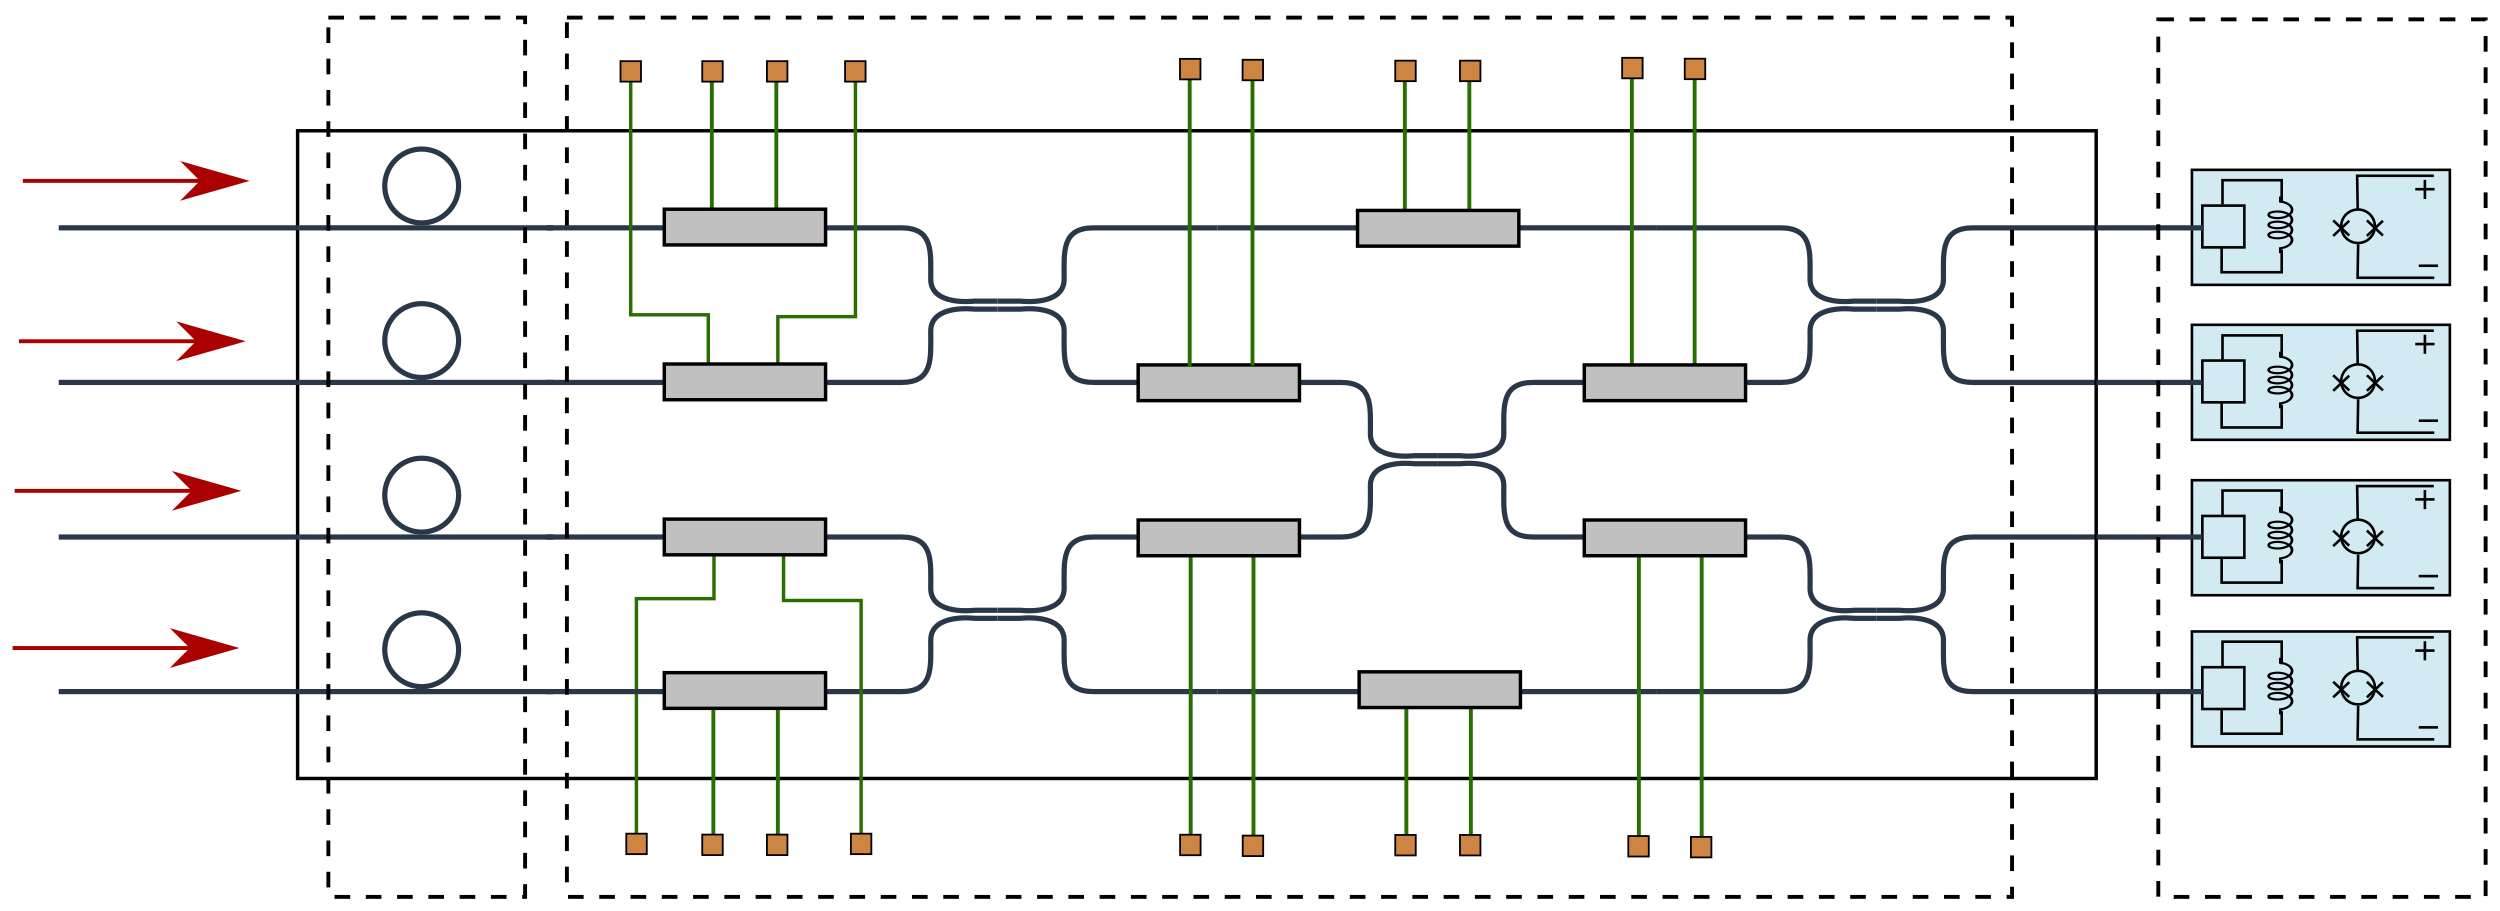 <?xml version="1.0" encoding="UTF-8" standalone="no"?>
<!-- Created with Inkscape (http://www.inkscape.org/) -->

<svg
   xmlns:dc="http://purl.org/dc/elements/1.1/"
   xmlns:cc="http://creativecommons.org/ns#"
   xmlns:rdf="http://www.w3.org/1999/02/22-rdf-syntax-ns#"
   xmlns:svg="http://www.w3.org/2000/svg"
   xmlns="http://www.w3.org/2000/svg"
   xmlns:sodipodi="http://sodipodi.sourceforge.net/DTD/sodipodi-0.dtd"
   xmlns:inkscape="http://www.inkscape.org/namespaces/inkscape"
   width="192mm"
   height="70mm"
   viewBox="0 0 192 70"
   version="1.1"
   id="svg8"
   inkscape:version="0.92.4 (5da689c313, 2019-01-14)"
   sodipodi:docname="GBS.svg">
  <defs
     id="defs2">
    <clipPath
       id="clipPath172"
       clipPathUnits="userSpaceOnUse">
      <path
         inkscape:connector-curvature="0"
         id="path170"
         d="M 62,25.751 H 454 V 167.751 H 62 Z" />
    </clipPath>
    <mask
       id="mask174"
       height="1"
       width="1"
       y="0"
       x="0"
       maskUnits="userSpaceOnUse">
      <g
         id="g180">
        <g
           id="g178"
           clip-path="url(#clipPath172)">
          <path
             inkscape:connector-curvature="0"
             id="path176"
             style="fill:#000000;fill-opacity:0.602;fill-rule:nonzero;stroke:none"
             d="M 62,25.751 H 454 V 167.751 H 62 Z" />
        </g>
      </g>
    </mask>
    <clipPath
       id="clipPath188"
       clipPathUnits="userSpaceOnUse">
      <path
         inkscape:connector-curvature="0"
         id="path186"
         d="M 62,25.751 H 454 V 167.751 H 62 Z" />
    </clipPath>
    <clipPath
       id="clipPath192"
       clipPathUnits="userSpaceOnUse">
      <path
         inkscape:connector-curvature="0"
         id="path190"
         d="M 62,26 H 454 V 168 H 62 Z" />
    </clipPath>
  </defs>
  <sodipodi:namedview
     id="base"
     pagecolor="#ffffff"
     bordercolor="#666666"
     borderopacity="1.0"
     inkscape:pageopacity="0.0"
     inkscape:pageshadow="2"
     inkscape:zoom="0.98994949"
     inkscape:cx="391.21743"
     inkscape:cy="380.71279"
     inkscape:document-units="mm"
     inkscape:current-layer="layer1"
     showgrid="false"
     inkscape:window-width="1920"
     inkscape:window-height="1017"
     inkscape:window-x="-8"
     inkscape:window-y="-8"
     inkscape:window-maximized="1" />
  <g
     inkscape:label="Layer 1"
     inkscape:groupmode="layer"
     id="layer1"
     transform="translate(0,-227)">
    <g
       id="g2736"
       transform="translate(-7.419,160.966)">
      <g
         id="g22"
         transform="matrix(0.353,0,0,0.353,8.386,2.425)">
        <path
           d="m 474.145,284.672 h 56.117 v 25.023 h -56.117 z"
           style="fill:#d2eaf1;fill-opacity:1;fill-rule:nonzero;stroke:#000000;stroke-width:0.567;stroke-linecap:butt;stroke-linejoin:miter;stroke-miterlimit:4;stroke-dasharray:none;stroke-opacity:1"
           id="path24"
           inkscape:connector-curvature="0" />
      </g>
      <g
         id="g26"
         transform="matrix(0.353,0,0,0.353,8.386,2.425)">
        <path
           d="m 476.414,292.449 h 9.137 v 9.09 h -9.137 z"
           style="fill:none;stroke:#000000;stroke-width:0.567;stroke-linecap:butt;stroke-linejoin:miter;stroke-miterlimit:4;stroke-dasharray:none;stroke-opacity:1"
           id="path28"
           inkscape:connector-curvature="0" />
      </g>
      <g
         id="g30"
         transform="matrix(0.353,0,0,0.351,8.386,2.425)">
        <path
           d="m 513.953,298.602 c 0,2.022 -1.641,3.663 -3.668,3.663 -2.023,0 -3.664,-1.641 -3.664,-3.663 0,-2.026 1.641,-3.667 3.664,-3.667 2.027,0 3.668,1.641 3.668,3.667 z"
           style="fill:none;stroke:#000000;stroke-width:0.568;stroke-linecap:butt;stroke-linejoin:miter;stroke-miterlimit:4;stroke-dasharray:none;stroke-opacity:1"
           id="path32"
           inkscape:connector-curvature="0" />
      </g>
      <g
         id="g34"
         transform="matrix(0.353,0,0,0.351,8.386,2.425)">
        <path
           d="m 504.875,297.314 3.492,3.318"
           style="fill:none;stroke:#000000;stroke-width:0.568;stroke-linecap:butt;stroke-linejoin:miter;stroke-miterlimit:4;stroke-dasharray:none;stroke-opacity:1"
           id="path36"
           inkscape:connector-curvature="0" />
      </g>
      <g
         id="g38"
         transform="matrix(0.353,0,0,0.351,8.386,2.425)">
        <path
           d="m 508.367,297.4 -3.492,3.318"
           style="fill:none;stroke:#000000;stroke-width:0.568;stroke-linecap:butt;stroke-linejoin:miter;stroke-miterlimit:4;stroke-dasharray:none;stroke-opacity:1"
           id="path40"
           inkscape:connector-curvature="0" />
      </g>
      <g
         id="g42"
         transform="matrix(0.353,0,0,0.351,8.386,2.425)">
        <path
           d="m 512.207,297.314 3.492,3.318"
           style="fill:none;stroke:#000000;stroke-width:0.568;stroke-linecap:butt;stroke-linejoin:miter;stroke-miterlimit:4;stroke-dasharray:none;stroke-opacity:1"
           id="path44"
           inkscape:connector-curvature="0" />
      </g>
      <g
         id="g46"
         transform="matrix(0.353,0,0,0.351,8.386,2.425)">
        <path
           d="m 515.699,297.4 -3.492,3.318"
           style="fill:none;stroke:#000000;stroke-width:0.568;stroke-linecap:butt;stroke-linejoin:miter;stroke-miterlimit:4;stroke-dasharray:none;stroke-opacity:1"
           id="path48"
           inkscape:connector-curvature="0" />
      </g>
      <g
         id="g50"
         transform="matrix(0.353,0,0,0.353,8.386,2.425)">
        <path
           d="m 510.215,293.246 -0.125,-7.293 h 16.683"
           style="fill:none;stroke:#000000;stroke-width:0.567;stroke-linecap:butt;stroke-linejoin:miter;stroke-miterlimit:4;stroke-dasharray:none;stroke-opacity:1"
           id="path52"
           inkscape:connector-curvature="0" />
      </g>
      <g
         id="g54"
         transform="matrix(0.353,0,0,0.353,8.386,2.425)">
        <path
           d="m 523.496,305.535 h 4.192"
           style="fill:none;stroke:#000000;stroke-width:0.567;stroke-linecap:butt;stroke-linejoin:miter;stroke-miterlimit:4;stroke-dasharray:none;stroke-opacity:1"
           id="path56"
           inkscape:connector-curvature="0" />
      </g>
      <g
         id="g58"
         transform="matrix(0.353,0,0,0.351,8.386,2.425)">
        <path
           d="m 522.738,290.49 h 4.188"
           style="fill:none;stroke:#000000;stroke-width:0.568;stroke-linecap:butt;stroke-linejoin:miter;stroke-miterlimit:4;stroke-dasharray:none;stroke-opacity:1"
           id="path60"
           inkscape:connector-curvature="0" />
      </g>
      <g
         id="g62"
         transform="matrix(0.353,0,0,0.351,8.386,2.425)">
        <path
           d="m 524.832,288.444 v 4.182"
           style="fill:none;stroke:#000000;stroke-width:0.568;stroke-linecap:butt;stroke-linejoin:miter;stroke-miterlimit:4;stroke-dasharray:none;stroke-opacity:1"
           id="path64"
           inkscape:connector-curvature="0" />
      </g>
      <g
         id="g66"
         transform="matrix(0.353,0,0,0.353,8.386,2.425)">
        <path
           d="m 510.312,300.855 -0.124,7.293 h 16.683"
           style="fill:none;stroke:#000000;stroke-width:0.567;stroke-linecap:butt;stroke-linejoin:miter;stroke-miterlimit:4;stroke-dasharray:none;stroke-opacity:1"
           id="path68"
           inkscape:connector-curvature="0" />
      </g>
      <g
         id="g70"
         transform="matrix(0.353,0,0,0.353,8.386,2.425)">
        <path
           d="m 474.145,317.582 h 56.117 v 25.023 h -56.117 z"
           style="fill:#d2eaf1;fill-opacity:1;fill-rule:nonzero;stroke:#000000;stroke-width:0.567;stroke-linecap:butt;stroke-linejoin:miter;stroke-miterlimit:4;stroke-dasharray:none;stroke-opacity:1"
           id="path72"
           inkscape:connector-curvature="0" />
      </g>
      <g
         id="g74"
         transform="matrix(0.353,0,0,0.353,8.386,2.425)">
        <path
           d="m 476.414,325.359 h 9.137 v 9.09 h -9.137 z"
           style="fill:none;stroke:#000000;stroke-width:0.567;stroke-linecap:butt;stroke-linejoin:miter;stroke-miterlimit:4;stroke-dasharray:none;stroke-opacity:1"
           id="path76"
           inkscape:connector-curvature="0" />
      </g>
      <g
         id="g78"
         transform="matrix(0.353,0,0,0.351,8.386,2.425)">
        <path
           d="m 513.953,331.682 c 0,2.022 -1.641,3.663 -3.668,3.663 -2.023,0 -3.664,-1.641 -3.664,-3.663 0,-2.026 1.641,-3.668 3.664,-3.668 2.027,0 3.668,1.642 3.668,3.668 z"
           style="fill:none;stroke:#000000;stroke-width:0.568;stroke-linecap:butt;stroke-linejoin:miter;stroke-miterlimit:4;stroke-dasharray:none;stroke-opacity:1"
           id="path80"
           inkscape:connector-curvature="0" />
      </g>
      <g
         id="g82"
         transform="matrix(0.353,0,0,0.351,8.386,2.425)">
        <path
           d="m 504.875,330.394 3.492,3.318"
           style="fill:none;stroke:#000000;stroke-width:0.568;stroke-linecap:butt;stroke-linejoin:miter;stroke-miterlimit:4;stroke-dasharray:none;stroke-opacity:1"
           id="path84"
           inkscape:connector-curvature="0" />
      </g>
      <g
         id="g86"
         transform="matrix(0.353,0,0,0.351,8.386,2.425)">
        <path
           d="m 508.367,330.48 -3.492,3.318"
           style="fill:none;stroke:#000000;stroke-width:0.568;stroke-linecap:butt;stroke-linejoin:miter;stroke-miterlimit:4;stroke-dasharray:none;stroke-opacity:1"
           id="path88"
           inkscape:connector-curvature="0" />
      </g>
      <g
         id="g90"
         transform="matrix(0.353,0,0,0.351,8.386,2.425)">
        <path
           d="m 512.207,330.394 3.492,3.318"
           style="fill:none;stroke:#000000;stroke-width:0.568;stroke-linecap:butt;stroke-linejoin:miter;stroke-miterlimit:4;stroke-dasharray:none;stroke-opacity:1"
           id="path92"
           inkscape:connector-curvature="0" />
      </g>
      <g
         id="g94"
         transform="matrix(0.353,0,0,0.351,8.386,2.425)">
        <path
           d="m 515.699,330.48 -3.492,3.318"
           style="fill:none;stroke:#000000;stroke-width:0.568;stroke-linecap:butt;stroke-linejoin:miter;stroke-miterlimit:4;stroke-dasharray:none;stroke-opacity:1"
           id="path96"
           inkscape:connector-curvature="0" />
      </g>
      <g
         id="g98"
         transform="matrix(0.353,0,0,0.353,8.386,2.425)">
        <path
           d="m 510.215,326.156 -0.125,-7.293 h 16.683"
           style="fill:none;stroke:#000000;stroke-width:0.567;stroke-linecap:butt;stroke-linejoin:miter;stroke-miterlimit:4;stroke-dasharray:none;stroke-opacity:1"
           id="path100"
           inkscape:connector-curvature="0" />
      </g>
      <g
         id="g102"
         transform="matrix(0.353,0,0,0.353,8.386,2.425)">
        <path
           d="m 523.496,338.445 h 4.192"
           style="fill:none;stroke:#000000;stroke-width:0.567;stroke-linecap:butt;stroke-linejoin:miter;stroke-miterlimit:4;stroke-dasharray:none;stroke-opacity:1"
           id="path104"
           inkscape:connector-curvature="0" />
      </g>
      <g
         id="g106"
         transform="matrix(0.353,0,0,0.351,8.386,2.425)">
        <path
           d="m 522.738,323.57 h 4.188"
           style="fill:none;stroke:#000000;stroke-width:0.568;stroke-linecap:butt;stroke-linejoin:miter;stroke-miterlimit:4;stroke-dasharray:none;stroke-opacity:1"
           id="path108"
           inkscape:connector-curvature="0" />
      </g>
      <g
         id="g110"
         transform="matrix(0.353,0,0,0.351,8.386,2.425)">
        <path
           d="m 524.832,321.524 v 4.182"
           style="fill:none;stroke:#000000;stroke-width:0.568;stroke-linecap:butt;stroke-linejoin:miter;stroke-miterlimit:4;stroke-dasharray:none;stroke-opacity:1"
           id="path112"
           inkscape:connector-curvature="0" />
      </g>
      <g
         id="g114"
         transform="matrix(0.353,0,0,0.353,8.386,2.425)">
        <path
           d="m 510.312,333.766 -0.124,7.293 h 16.683"
           style="fill:none;stroke:#000000;stroke-width:0.567;stroke-linecap:butt;stroke-linejoin:miter;stroke-miterlimit:4;stroke-dasharray:none;stroke-opacity:1"
           id="path116"
           inkscape:connector-curvature="0" />
      </g>
      <g
         id="g118"
         transform="matrix(0.353,0,0,0.353,8.386,2.425)">
        <path
           d="m 474.145,250.863 h 56.117 v 25.02 h -56.117 z"
           style="fill:#d2eaf1;fill-opacity:1;fill-rule:nonzero;stroke:#000000;stroke-width:0.567;stroke-linecap:butt;stroke-linejoin:miter;stroke-miterlimit:4;stroke-dasharray:none;stroke-opacity:1"
           id="path120"
           inkscape:connector-curvature="0" />
      </g>
      <g
         id="g122"
         transform="matrix(0.353,0,0,0.353,8.386,2.425)">
        <path
           d="m 476.414,258.641 h 9.137 v 9.09 h -9.137 z"
           style="fill:none;stroke:#000000;stroke-width:0.567;stroke-linecap:butt;stroke-linejoin:miter;stroke-miterlimit:4;stroke-dasharray:none;stroke-opacity:1"
           id="path124"
           inkscape:connector-curvature="0" />
      </g>
      <g
         id="g126"
         transform="matrix(0.353,0,0,0.351,8.386,2.425)">
        <path
           d="m 513.953,264.615 c 0,2.026 -1.641,3.667 -3.668,3.667 -2.023,0 -3.664,-1.641 -3.664,-3.667 0,-2.022 1.641,-3.663 3.664,-3.663 2.027,0 3.668,1.641 3.668,3.663 z"
           style="fill:none;stroke:#000000;stroke-width:0.568;stroke-linecap:butt;stroke-linejoin:miter;stroke-miterlimit:4;stroke-dasharray:none;stroke-opacity:1"
           id="path128"
           inkscape:connector-curvature="0" />
      </g>
      <g
         id="g130"
         transform="matrix(0.353,0,0,0.351,8.386,2.425)">
        <path
           d="m 504.875,263.327 3.492,3.318"
           style="fill:none;stroke:#000000;stroke-width:0.568;stroke-linecap:butt;stroke-linejoin:miter;stroke-miterlimit:4;stroke-dasharray:none;stroke-opacity:1"
           id="path132"
           inkscape:connector-curvature="0" />
      </g>
      <g
         id="g134"
         transform="matrix(0.353,0,0,0.351,8.386,2.425)">
        <path
           d="m 508.367,263.417 -3.492,3.314"
           style="fill:none;stroke:#000000;stroke-width:0.568;stroke-linecap:butt;stroke-linejoin:miter;stroke-miterlimit:4;stroke-dasharray:none;stroke-opacity:1"
           id="path136"
           inkscape:connector-curvature="0" />
      </g>
      <g
         id="g138"
         transform="matrix(0.353,0,0,0.351,8.386,2.425)">
        <path
           d="m 512.207,263.327 3.492,3.318"
           style="fill:none;stroke:#000000;stroke-width:0.568;stroke-linecap:butt;stroke-linejoin:miter;stroke-miterlimit:4;stroke-dasharray:none;stroke-opacity:1"
           id="path140"
           inkscape:connector-curvature="0" />
      </g>
      <g
         id="g142"
         transform="matrix(0.353,0,0,0.351,8.386,2.425)">
        <path
           d="m 515.699,263.417 -3.492,3.314"
           style="fill:none;stroke:#000000;stroke-width:0.568;stroke-linecap:butt;stroke-linejoin:miter;stroke-miterlimit:4;stroke-dasharray:none;stroke-opacity:1"
           id="path144"
           inkscape:connector-curvature="0" />
      </g>
      <g
         id="g146"
         transform="matrix(0.353,0,0,0.353,8.386,2.425)">
        <path
           d="m 510.215,259.438 -0.125,-7.297 h 16.683"
           style="fill:none;stroke:#000000;stroke-width:0.567;stroke-linecap:butt;stroke-linejoin:miter;stroke-miterlimit:4;stroke-dasharray:none;stroke-opacity:1"
           id="path148"
           inkscape:connector-curvature="0" />
      </g>
      <g
         id="g150"
         transform="matrix(0.353,0,0,0.353,8.386,2.425)">
        <path
           d="m 523.496,271.727 h 4.192"
           style="fill:none;stroke:#000000;stroke-width:0.567;stroke-linecap:butt;stroke-linejoin:miter;stroke-miterlimit:4;stroke-dasharray:none;stroke-opacity:1"
           id="path152"
           inkscape:connector-curvature="0" />
      </g>
      <g
         id="g154"
         transform="matrix(0.353,0,0,0.351,8.386,2.425)">
        <path
           d="m 522.738,256.507 h 4.188"
           style="fill:none;stroke:#000000;stroke-width:0.568;stroke-linecap:butt;stroke-linejoin:miter;stroke-miterlimit:4;stroke-dasharray:none;stroke-opacity:1"
           id="path156"
           inkscape:connector-curvature="0" />
      </g>
      <g
         id="g158"
         transform="matrix(0.353,0,0,0.351,8.386,2.425)">
        <path
           d="m 524.832,254.461 v 4.182"
           style="fill:none;stroke:#000000;stroke-width:0.568;stroke-linecap:butt;stroke-linejoin:miter;stroke-miterlimit:4;stroke-dasharray:none;stroke-opacity:1"
           id="path160"
           inkscape:connector-curvature="0" />
      </g>
      <g
         id="g162"
         transform="matrix(0.353,0,0,0.353,8.386,2.425)">
        <path
           d="m 510.312,267.043 -0.124,7.297 h 16.683"
           style="fill:none;stroke:#000000;stroke-width:0.567;stroke-linecap:butt;stroke-linejoin:miter;stroke-miterlimit:4;stroke-dasharray:none;stroke-opacity:1"
           id="path164"
           inkscape:connector-curvature="0" />
      </g>
      <g
         transform="matrix(0.353,0,0,-0.353,8.386,134.981)"
         id="g166">
        <g
           id="g168" />
        <g
           id="g182"
           mask="url(#mask174)">
          <g
             id="g184" />
          <g
             id="g206">
            <g
               clip-path="url(#clipPath188)"
               id="g204">
              <g
                 transform="translate(0,-0.249)"
                 id="g202">
                <g
                   id="g200">
                  <g
                     clip-path="url(#clipPath192)"
                     id="g198">
                    <g
                       id="g196">
                      <path
                         d="M 62.008,167.352 H 453.309 V 26.817 H 62.008 Z"
                         style="fill:#c5b358;fill-opacity:1;fill-rule:nonzero;stroke:none"
                         id="path194"
                         inkscape:connector-curvature="0" />
                    </g>
                  </g>
                </g>
              </g>
            </g>
          </g>
        </g>
      </g>
      <g
         id="g208"
         transform="matrix(0.353,0,0,0.353,8.386,2.425)">
        <path
           d="m 166.441,229.766 c 0,0 19.782,0 26.868,0 7.082,0 6.445,5.211 6.445,11.168 0,5.957 9.496,4.777 9.496,4.777 h 5.02"
           style="fill:none;stroke:#293749;stroke-width:1.134;stroke-linecap:butt;stroke-linejoin:miter;stroke-miterlimit:4;stroke-dasharray:none;stroke-opacity:1"
           id="path210"
           inkscape:connector-curvature="0" />
      </g>
      <g
         id="g212"
         transform="matrix(0.353,0,0,0.353,8.386,2.425)">
        <path
           d="m 262.094,229.766 c 0,0 -19.782,0 -26.864,0 -7.085,0 -6.449,5.211 -6.449,11.168 0,5.957 -9.496,4.777 -9.496,4.777 h -5.015"
           style="fill:none;stroke:#293749;stroke-width:1.134;stroke-linecap:butt;stroke-linejoin:miter;stroke-miterlimit:4;stroke-dasharray:none;stroke-opacity:1"
           id="path214"
           inkscape:connector-curvature="0" />
      </g>
      <g
         id="g216"
         transform="matrix(0.353,0,0,-0.353,8.386,2.425)">
        <path
           d="m 166.441,-263.398 c 0,0 19.782,0 26.868,0 7.082,0 6.445,5.21 6.445,11.168 0,5.953 9.496,4.773 9.496,4.773 h 5.02"
           style="fill:none;stroke:#293749;stroke-width:1.134;stroke-linecap:butt;stroke-linejoin:miter;stroke-miterlimit:4;stroke-dasharray:none;stroke-opacity:1"
           id="path218"
           inkscape:connector-curvature="0" />
      </g>
      <g
         id="g220"
         transform="matrix(0.353,0,0,-0.353,8.386,2.425)">
        <path
           d="m 262.094,-263.398 c 0,0 -19.782,0 -26.864,0 -7.085,0 -6.449,5.21 -6.449,11.168 0,5.953 -9.496,4.773 -9.496,4.773 h -5.015"
           style="fill:none;stroke:#293749;stroke-width:1.134;stroke-linecap:butt;stroke-linejoin:miter;stroke-miterlimit:4;stroke-dasharray:none;stroke-opacity:1"
           id="path222"
           inkscape:connector-curvature="0" />
      </g>
      <g
         id="g224"
         transform="matrix(0.353,0,0,0.353,8.386,2.425)">
        <path
           d="m 166.441,297.031 c 0,0 19.782,0 26.868,0 7.082,0 6.445,5.211 6.445,11.168 0,5.953 9.496,4.774 9.496,4.774 h 5.02"
           style="fill:none;stroke:#293749;stroke-width:1.134;stroke-linecap:butt;stroke-linejoin:miter;stroke-miterlimit:4;stroke-dasharray:none;stroke-opacity:1"
           id="path226"
           inkscape:connector-curvature="0" />
      </g>
      <g
         id="g228"
         transform="matrix(0.353,0,0,0.353,8.386,2.425)">
        <path
           d="m 262.094,297.031 c 0,0 -19.782,0 -26.864,0 -7.085,0 -6.449,5.211 -6.449,11.168 0,5.953 -9.496,4.774 -9.496,4.774 h -5.015"
           style="fill:none;stroke:#293749;stroke-width:1.134;stroke-linecap:butt;stroke-linejoin:miter;stroke-miterlimit:4;stroke-dasharray:none;stroke-opacity:1"
           id="path230"
           inkscape:connector-curvature="0" />
      </g>
      <g
         id="g232"
         transform="matrix(0.353,0,0,-0.353,8.386,2.425)">
        <path
           d="m 166.441,-330.664 c 0,0 19.782,0 26.868,0 7.082,0 6.445,5.211 6.445,11.168 0,5.957 9.496,4.777 9.496,4.777 h 5.02"
           style="fill:none;stroke:#293749;stroke-width:1.134;stroke-linecap:butt;stroke-linejoin:miter;stroke-miterlimit:4;stroke-dasharray:none;stroke-opacity:1"
           id="path234"
           inkscape:connector-curvature="0" />
      </g>
      <g
         id="g236"
         transform="matrix(0.353,0,0,-0.353,8.386,2.425)">
        <path
           d="m 262.094,-330.664 c 0,0 -19.782,0 -26.864,0 -7.085,0 -6.449,5.211 -6.449,11.168 0,5.957 -9.496,4.777 -9.496,4.777 h -5.015"
           style="fill:none;stroke:#293749;stroke-width:1.134;stroke-linecap:butt;stroke-linejoin:miter;stroke-miterlimit:4;stroke-dasharray:none;stroke-opacity:1"
           id="path238"
           inkscape:connector-curvature="0" />
      </g>
      <g
         id="g240"
         transform="matrix(0.353,0,0,0.353,8.386,2.425)">
        <path
           d="m 262.094,263.398 c 0,0 19.781,0 26.867,0 7.082,0 6.445,5.211 6.445,11.168 0,5.957 9.496,4.774 9.496,4.774 h 5.02"
           style="fill:none;stroke:#293749;stroke-width:1.134;stroke-linecap:butt;stroke-linejoin:miter;stroke-miterlimit:4;stroke-dasharray:none;stroke-opacity:1"
           id="path242"
           inkscape:connector-curvature="0" />
      </g>
      <g
         id="g244"
         transform="matrix(0.353,0,0,0.353,8.386,2.425)">
        <path
           d="m 357.746,263.398 c 0,0 -19.781,0 -26.863,0 -7.086,0 -6.449,5.211 -6.449,11.168 0,5.957 -9.496,4.774 -9.496,4.774 h -5.016"
           style="fill:none;stroke:#293749;stroke-width:1.134;stroke-linecap:butt;stroke-linejoin:miter;stroke-miterlimit:4;stroke-dasharray:none;stroke-opacity:1"
           id="path246"
           inkscape:connector-curvature="0" />
      </g>
      <g
         id="g248"
         transform="matrix(0.353,0,0,-0.353,8.386,2.425)">
        <path
           d="m 262.094,-297.031 c 0,0 19.781,0 26.867,0 7.082,0 6.445,5.211 6.445,11.168 0,5.957 9.496,4.773 9.496,4.773 h 5.02"
           style="fill:none;stroke:#293749;stroke-width:1.134;stroke-linecap:butt;stroke-linejoin:miter;stroke-miterlimit:4;stroke-dasharray:none;stroke-opacity:1"
           id="path250"
           inkscape:connector-curvature="0" />
      </g>
      <g
         id="g252"
         transform="matrix(0.353,0,0,-0.353,8.386,2.425)">
        <path
           d="m 357.746,-297.031 c 0,0 -19.781,0 -26.863,0 -7.086,0 -6.449,5.211 -6.449,11.168 0,5.957 -9.496,4.773 -9.496,4.773 h -5.016"
           style="fill:none;stroke:#293749;stroke-width:1.134;stroke-linecap:butt;stroke-linejoin:miter;stroke-miterlimit:4;stroke-dasharray:none;stroke-opacity:1"
           id="path254"
           inkscape:connector-curvature="0" />
      </g>
      <g
         id="g256"
         transform="matrix(0.353,0,0,0.353,8.386,2.425)">
        <path
           d="m 357.746,229.766 c 0,0 19.781,0 26.867,0 7.082,0 6.446,5.211 6.446,11.168 0,5.957 9.496,4.777 9.496,4.777 h 5.019"
           style="fill:none;stroke:#293749;stroke-width:1.134;stroke-linecap:butt;stroke-linejoin:miter;stroke-miterlimit:4;stroke-dasharray:none;stroke-opacity:1"
           id="path258"
           inkscape:connector-curvature="0" />
      </g>
      <g
         id="g260"
         transform="matrix(0.353,0,0,0.353,8.386,2.425)">
        <path
           d="m 453.398,229.766 c 0,0 -19.781,0 -26.863,0 -7.086,0 -6.449,5.211 -6.449,11.168 0,5.957 -9.496,4.777 -9.496,4.777 h -5.016"
           style="fill:none;stroke:#293749;stroke-width:1.134;stroke-linecap:butt;stroke-linejoin:miter;stroke-miterlimit:4;stroke-dasharray:none;stroke-opacity:1"
           id="path262"
           inkscape:connector-curvature="0" />
      </g>
      <g
         id="g264"
         transform="matrix(0.353,0,0,-0.353,8.386,2.425)">
        <path
           d="m 357.746,-263.398 c 0,0 19.781,0 26.867,0 7.082,0 6.446,5.21 6.446,11.168 0,5.953 9.496,4.773 9.496,4.773 h 5.019"
           style="fill:none;stroke:#293749;stroke-width:1.134;stroke-linecap:butt;stroke-linejoin:miter;stroke-miterlimit:4;stroke-dasharray:none;stroke-opacity:1"
           id="path266"
           inkscape:connector-curvature="0" />
      </g>
      <g
         id="g268"
         transform="matrix(0.353,0,0,-0.353,8.386,2.425)">
        <path
           d="m 453.398,-263.398 c 0,0 -19.781,0 -26.863,0 -7.086,0 -6.449,5.21 -6.449,11.168 0,5.953 -9.496,4.773 -9.496,4.773 h -5.016"
           style="fill:none;stroke:#293749;stroke-width:1.134;stroke-linecap:butt;stroke-linejoin:miter;stroke-miterlimit:4;stroke-dasharray:none;stroke-opacity:1"
           id="path270"
           inkscape:connector-curvature="0" />
      </g>
      <g
         id="g272"
         transform="matrix(0.353,0,0,0.353,8.386,2.425)">
        <path
           d="m 357.746,297.031 c 0,0 19.781,0 26.867,0 7.082,0 6.446,5.211 6.446,11.168 0,5.953 9.496,4.774 9.496,4.774 h 5.019"
           style="fill:none;stroke:#293749;stroke-width:1.134;stroke-linecap:butt;stroke-linejoin:miter;stroke-miterlimit:4;stroke-dasharray:none;stroke-opacity:1"
           id="path274"
           inkscape:connector-curvature="0" />
      </g>
      <g
         id="g276"
         transform="matrix(0.353,0,0,0.353,8.386,2.425)">
        <path
           d="m 453.398,297.031 c 0,0 -19.781,0 -26.863,0 -7.086,0 -6.449,5.211 -6.449,11.168 0,5.953 -9.496,4.774 -9.496,4.774 h -5.016"
           style="fill:none;stroke:#293749;stroke-width:1.134;stroke-linecap:butt;stroke-linejoin:miter;stroke-miterlimit:4;stroke-dasharray:none;stroke-opacity:1"
           id="path278"
           inkscape:connector-curvature="0" />
      </g>
      <g
         id="g280"
         transform="matrix(0.353,0,0,-0.353,8.386,2.425)">
        <path
           d="m 357.746,-330.664 c 0,0 19.781,0 26.867,0 7.082,0 6.446,5.211 6.446,11.168 0,5.957 9.496,4.777 9.496,4.777 h 5.019"
           style="fill:none;stroke:#293749;stroke-width:1.134;stroke-linecap:butt;stroke-linejoin:miter;stroke-miterlimit:4;stroke-dasharray:none;stroke-opacity:1"
           id="path282"
           inkscape:connector-curvature="0" />
      </g>
      <g
         id="g284"
         transform="matrix(0.353,0,0,-0.353,8.386,2.425)">
        <path
           d="m 453.398,-330.664 c 0,0 -19.781,0 -26.863,0 -7.086,0 -6.449,5.211 -6.449,11.168 0,5.957 -9.496,4.777 -9.496,4.777 h -5.016"
           style="fill:none;stroke:#293749;stroke-width:1.134;stroke-linecap:butt;stroke-linejoin:miter;stroke-miterlimit:4;stroke-dasharray:none;stroke-opacity:1"
           id="path286"
           inkscape:connector-curvature="0" />
      </g>
      <g
         id="g288"
         transform="matrix(0.353,0,0,0.353,8.386,2.425)">
        <path
           d="m 262.094,229.766 h 95.652"
           style="fill:none;stroke:#293749;stroke-width:1.134;stroke-linecap:butt;stroke-linejoin:miter;stroke-miterlimit:4;stroke-dasharray:none;stroke-opacity:1"
           id="path290"
           inkscape:connector-curvature="0" />
      </g>
      <g
         id="g292"
         transform="matrix(0.353,0,0,0.353,8.386,2.425)">
        <path
           d="m 262.094,330.664 h 95.652"
           style="fill:none;stroke:#293749;stroke-width:1.134;stroke-linecap:butt;stroke-linejoin:miter;stroke-miterlimit:4;stroke-dasharray:none;stroke-opacity:1"
           id="path294"
           inkscape:connector-curvature="0" />
      </g>
      <g
         id="g296"
         transform="matrix(0.353,0,0,0.353,8.386,2.425)">
        <path
           d="M 168.609,229.766 H 116.164"
           style="fill:none;stroke:#293749;stroke-width:1.134;stroke-linecap:butt;stroke-linejoin:miter;stroke-miterlimit:4;stroke-dasharray:none;stroke-opacity:1"
           id="path298"
           inkscape:connector-curvature="0" />
      </g>
      <g
         id="g300"
         transform="matrix(0.353,0,0,0.353,8.386,2.425)">
        <path
           d="M 168.609,263.398 H 146.836"
           style="fill:none;stroke:#000000;stroke-width:0.75;stroke-linecap:butt;stroke-linejoin:miter;stroke-miterlimit:4;stroke-dasharray:none;stroke-opacity:1"
           id="path302"
           inkscape:connector-curvature="0" />
      </g>
      <g
         id="g304"
         transform="matrix(0.353,0,0,0.353,8.386,2.425)">
        <path
           d="M 168.609,297.031 H 146.836"
           style="fill:none;stroke:#000000;stroke-width:0.75;stroke-linecap:butt;stroke-linejoin:miter;stroke-miterlimit:4;stroke-dasharray:none;stroke-opacity:1"
           id="path306"
           inkscape:connector-curvature="0" />
      </g>
      <g
         id="g308"
         transform="matrix(0.353,0,0,0.353,8.386,2.425)">
        <path
           d="M 168.609,330.664 H 146.836"
           style="fill:none;stroke:#000000;stroke-width:0.75;stroke-linecap:butt;stroke-linejoin:miter;stroke-miterlimit:4;stroke-dasharray:none;stroke-opacity:1"
           id="path310"
           inkscape:connector-curvature="0" />
      </g>
      <g
         id="g312"
         transform="matrix(0.353,0,0,0.353,8.386,2.425)">
        <path
           d="m 97.039,220.66 c 0,4.438 -3.598,8.035 -8.035,8.035 -4.438,0 -8.035,-3.597 -8.035,-8.035 0,-4.437 3.597,-8.035 8.035,-8.035 4.437,0 8.035,3.598 8.035,8.035 z"
           style="fill:none;stroke:#293749;stroke-width:1.134;stroke-linecap:butt;stroke-linejoin:miter;stroke-miterlimit:4;stroke-dasharray:none;stroke-opacity:1"
           id="path314"
           inkscape:connector-curvature="0" />
      </g>
      <g
         id="g316"
         transform="matrix(0.353,0,0,0.353,8.386,2.425)">
        <path
           d="m 62.484,229.766 h 55.18"
           style="fill:none;stroke:#293749;stroke-width:1.134;stroke-linecap:butt;stroke-linejoin:miter;stroke-miterlimit:4;stroke-dasharray:none;stroke-opacity:1"
           id="path318"
           inkscape:connector-curvature="0" />
      </g>
      <g
         id="g320"
         transform="matrix(0.353,0,0,0.353,8.386,2.425)">
        <path
           d="m 97.039,254.293 c 0,4.437 -3.598,8.035 -8.035,8.035 -4.438,0 -8.035,-3.598 -8.035,-8.035 0,-4.438 3.597,-8.035 8.035,-8.035 4.437,0 8.035,3.597 8.035,8.035 z"
           style="fill:none;stroke:#293749;stroke-width:1.134;stroke-linecap:butt;stroke-linejoin:miter;stroke-miterlimit:4;stroke-dasharray:none;stroke-opacity:1"
           id="path322"
           inkscape:connector-curvature="0" />
      </g>
      <g
         id="g324"
         transform="matrix(0.353,0,0,0.353,8.386,2.425)">
        <path
           d="m 62.484,263.398 h 55.18"
           style="fill:none;stroke:#293749;stroke-width:1.134;stroke-linecap:butt;stroke-linejoin:miter;stroke-miterlimit:4;stroke-dasharray:none;stroke-opacity:1"
           id="path326"
           inkscape:connector-curvature="0" />
      </g>
      <g
         id="g328"
         transform="matrix(0.353,0,0,0.353,8.386,2.425)">
        <path
           d="m 97.039,287.922 c 0,4.441 -3.598,8.039 -8.035,8.039 -4.438,0 -8.035,-3.598 -8.035,-8.039 0,-4.438 3.597,-8.035 8.035,-8.035 4.437,0 8.035,3.597 8.035,8.035 z"
           style="fill:none;stroke:#293749;stroke-width:1.134;stroke-linecap:butt;stroke-linejoin:miter;stroke-miterlimit:4;stroke-dasharray:none;stroke-opacity:1"
           id="path330"
           inkscape:connector-curvature="0" />
      </g>
      <g
         id="g332"
         transform="matrix(0.353,0,0,0.353,8.386,2.425)">
        <path
           d="m 62.484,297.031 h 55.18"
           style="fill:none;stroke:#293749;stroke-width:1.134;stroke-linecap:butt;stroke-linejoin:miter;stroke-miterlimit:4;stroke-dasharray:none;stroke-opacity:1"
           id="path334"
           inkscape:connector-curvature="0" />
      </g>
      <g
         id="g336"
         transform="matrix(0.353,0,0,0.353,8.386,2.425)">
        <path
           d="m 97.039,321.555 c 0,4.437 -3.598,8.035 -8.035,8.035 -4.438,0 -8.035,-3.598 -8.035,-8.035 0,-4.438 3.597,-8.035 8.035,-8.035 4.437,0 8.035,3.597 8.035,8.035 z"
           style="fill:none;stroke:#293749;stroke-width:1.134;stroke-linecap:butt;stroke-linejoin:miter;stroke-miterlimit:4;stroke-dasharray:none;stroke-opacity:1"
           id="path338"
           inkscape:connector-curvature="0" />
      </g>
      <g
         id="g340"
         transform="matrix(0.353,0,0,0.353,8.386,2.425)">
        <path
           d="m 62.484,330.664 h 55.18"
           style="fill:none;stroke:#293749;stroke-width:1.134;stroke-linecap:butt;stroke-linejoin:miter;stroke-miterlimit:4;stroke-dasharray:none;stroke-opacity:1"
           id="path342"
           inkscape:connector-curvature="0" />
      </g>
      <g
         id="g344"
         transform="matrix(0.353,0,0,0.353,8.386,2.425)">
        <path
           d="M 62.008,208.648 H 453.317 V 349.566 H 62.008 Z"
           style="fill:none;stroke:#000000;stroke-width:0.751;stroke-linecap:butt;stroke-linejoin:miter;stroke-miterlimit:4;stroke-dasharray:none;stroke-opacity:1"
           id="path346"
           inkscape:connector-curvature="0" />
      </g>
      <g
         id="g348"
         transform="matrix(0.353,0,0,0.353,8.386,2.425)">
        <path
           d="M 152.129,225.797 V 197.766"
           style="fill:none;stroke:#296e01;stroke-width:0.85;stroke-linecap:butt;stroke-linejoin:miter;stroke-miterlimit:4;stroke-dasharray:none;stroke-opacity:1"
           id="path350"
           inkscape:connector-curvature="0" />
      </g>
      <g
         id="g352"
         transform="matrix(0.353,0,0,0.353,8.386,2.425)">
        <path
           d="M 166.16,225.797 V 197.766"
           style="fill:none;stroke:#296e01;stroke-width:0.85;stroke-linecap:butt;stroke-linejoin:miter;stroke-miterlimit:4;stroke-dasharray:none;stroke-opacity:1"
           id="path354"
           inkscape:connector-curvature="0" />
      </g>
      <g
         id="g356"
         transform="matrix(0.353,0,0,0.353,8.386,2.425)">
        <path
           d="m 150.043,193.5 h 4.461 v 4.457 h -4.461 z"
           style="fill:#ce8544;fill-opacity:1;fill-rule:nonzero;stroke:#000000;stroke-width:0.393;stroke-linecap:butt;stroke-linejoin:miter;stroke-miterlimit:4;stroke-dasharray:none;stroke-opacity:1"
           id="path358"
           inkscape:connector-curvature="0" />
      </g>
      <g
         id="g360"
         transform="matrix(0.353,0,0,0.353,8.386,2.425)">
        <path
           d="m 164.117,193.5 h 4.461 v 4.457 h -4.461 z"
           style="fill:#ce8544;fill-opacity:1;fill-rule:nonzero;stroke:#000000;stroke-width:0.393;stroke-linecap:butt;stroke-linejoin:miter;stroke-miterlimit:4;stroke-dasharray:none;stroke-opacity:1"
           id="path362"
           inkscape:connector-curvature="0" />
      </g>
      <g
         id="g364"
         transform="matrix(0.353,0,0,0.353,8.386,2.425)">
        <path
           d="M 302.902,225.797 V 197.766"
           style="fill:none;stroke:#296e01;stroke-width:0.85;stroke-linecap:butt;stroke-linejoin:miter;stroke-miterlimit:4;stroke-dasharray:none;stroke-opacity:1"
           id="path366"
           inkscape:connector-curvature="0" />
      </g>
      <g
         id="g368"
         transform="matrix(0.353,0,0,0.353,8.386,2.425)">
        <path
           d="M 316.934,225.797 V 197.766"
           style="fill:none;stroke:#296e01;stroke-width:0.85;stroke-linecap:butt;stroke-linejoin:miter;stroke-miterlimit:4;stroke-dasharray:none;stroke-opacity:1"
           id="path370"
           inkscape:connector-curvature="0" />
      </g>
      <g
         id="g372"
         transform="matrix(0.353,0,0,0.353,8.386,2.425)">
        <path
           d="m 300.816,193.391 h 4.461 v 4.461 h -4.461 z"
           style="fill:#ce8544;fill-opacity:1;fill-rule:nonzero;stroke:#000000;stroke-width:0.393;stroke-linecap:butt;stroke-linejoin:miter;stroke-miterlimit:4;stroke-dasharray:none;stroke-opacity:1"
           id="path374"
           inkscape:connector-curvature="0" />
      </g>
      <g
         id="g376"
         transform="matrix(0.353,0,0,0.353,8.386,2.425)">
        <path
           d="m 314.895,193.391 h 4.457 v 4.461 h -4.457 z"
           style="fill:#ce8544;fill-opacity:1;fill-rule:nonzero;stroke:#000000;stroke-width:0.393;stroke-linecap:butt;stroke-linejoin:miter;stroke-miterlimit:4;stroke-dasharray:none;stroke-opacity:1"
           id="path378"
           inkscape:connector-curvature="0" />
      </g>
      <g
         id="g380"
         transform="matrix(0.353,0,0,0.353,8.386,2.425)">
        <path
           d="m 292.613,225.98 h 35.09 v 7.766 h -35.09 z"
           style="fill:#c0c0c0;fill-opacity:1;fill-rule:nonzero;stroke:#000000;stroke-width:0.751;stroke-linecap:butt;stroke-linejoin:miter;stroke-miterlimit:4;stroke-dasharray:none;stroke-opacity:1"
           id="path382"
           inkscape:connector-curvature="0" />
      </g>
      <g
         id="g384"
         transform="matrix(-0.353,0,0,-0.353,8.386,2.425)">
        <path
           d="m -166.492,-333.828 v -28.031"
           style="fill:none;stroke:#296e01;stroke-width:0.85;stroke-linecap:butt;stroke-linejoin:miter;stroke-miterlimit:4;stroke-dasharray:none;stroke-opacity:1"
           id="path386"
           inkscape:connector-curvature="0" />
      </g>
      <g
         id="g388"
         transform="matrix(-0.353,0,0,-0.353,8.386,2.425)">
        <path
           d="m -152.461,-333.828 v -28.031"
           style="fill:none;stroke:#296e01;stroke-width:0.85;stroke-linecap:butt;stroke-linejoin:miter;stroke-miterlimit:4;stroke-dasharray:none;stroke-opacity:1"
           id="path390"
           inkscape:connector-curvature="0" />
      </g>
      <g
         id="g392"
         transform="matrix(-0.353,0,0,-0.353,8.386,2.425)">
        <path
           d="m -168.578,-366.234 h 4.461 v 4.461 h -4.461 z"
           style="fill:#ce8544;fill-opacity:1;fill-rule:nonzero;stroke:#000000;stroke-width:0.393;stroke-linecap:butt;stroke-linejoin:miter;stroke-miterlimit:4;stroke-dasharray:none;stroke-opacity:1"
           id="path394"
           inkscape:connector-curvature="0" />
      </g>
      <g
         id="g396"
         transform="matrix(-0.353,0,0,-0.353,8.386,2.425)">
        <path
           d="m -154.504,-366.234 h 4.461 v 4.461 h -4.461 z"
           style="fill:#ce8544;fill-opacity:1;fill-rule:nonzero;stroke:#000000;stroke-width:0.393;stroke-linecap:butt;stroke-linejoin:miter;stroke-miterlimit:4;stroke-dasharray:none;stroke-opacity:1"
           id="path398"
           inkscape:connector-curvature="0" />
      </g>
      <g
         id="g400"
         transform="matrix(-0.353,0,0,-0.353,8.386,2.425)">
        <path
           d="M -317.266,-333.898 V -361.93"
           style="fill:none;stroke:#296e01;stroke-width:0.85;stroke-linecap:butt;stroke-linejoin:miter;stroke-miterlimit:4;stroke-dasharray:none;stroke-opacity:1"
           id="path402"
           inkscape:connector-curvature="0" />
      </g>
      <g
         id="g404"
         transform="matrix(-0.353,0,0,-0.353,8.386,2.425)">
        <path
           d="M -303.234,-333.898 V -361.93"
           style="fill:none;stroke:#296e01;stroke-width:0.85;stroke-linecap:butt;stroke-linejoin:miter;stroke-miterlimit:4;stroke-dasharray:none;stroke-opacity:1"
           id="path406"
           inkscape:connector-curvature="0" />
      </g>
      <g
         id="g408"
         transform="matrix(-0.353,0,0,-0.353,8.386,2.425)">
        <path
           d="m -319.352,-366.305 h 4.457 v 4.457 h -4.457 z"
           style="fill:#ce8544;fill-opacity:1;fill-rule:nonzero;stroke:#000000;stroke-width:0.393;stroke-linecap:butt;stroke-linejoin:miter;stroke-miterlimit:4;stroke-dasharray:none;stroke-opacity:1"
           id="path410"
           inkscape:connector-curvature="0" />
      </g>
      <g
         id="g412"
         transform="matrix(-0.353,0,0,-0.353,8.386,2.425)">
        <path
           d="m -305.277,-366.305 h 4.461 v 4.457 h -4.461 z"
           style="fill:#ce8544;fill-opacity:1;fill-rule:nonzero;stroke:#000000;stroke-width:0.393;stroke-linecap:butt;stroke-linejoin:miter;stroke-miterlimit:4;stroke-dasharray:none;stroke-opacity:1"
           id="path414"
           inkscape:connector-curvature="0" />
      </g>
      <g
         id="g416"
         transform="matrix(0.353,0,0,0.353,8.386,2.425)">
        <path
           d="m 292.961,326.363 h 35.09 v 7.77 h -35.09 z"
           style="fill:#c0c0c0;fill-opacity:1;fill-rule:nonzero;stroke:#000000;stroke-width:0.751;stroke-linecap:butt;stroke-linejoin:miter;stroke-miterlimit:4;stroke-dasharray:none;stroke-opacity:1"
           id="path418"
           inkscape:connector-curvature="0" />
      </g>
      <g
         id="g420"
         transform="matrix(0.353,0,0,0.353,8.386,2.425)">
        <path
           d="M 151.359,259.129 V 248.684 H 134.484 V 196.719"
           style="fill:none;stroke:#296e01;stroke-width:0.75;stroke-linecap:butt;stroke-linejoin:miter;stroke-miterlimit:4;stroke-dasharray:none;stroke-opacity:1"
           id="path422"
           inkscape:connector-curvature="0" />
      </g>
      <g
         id="g424"
         transform="matrix(0.353,0,0,0.353,8.386,2.425)">
        <path
           d="m 166.496,259.531 v -10.445 h 16.875 v -51.965"
           style="fill:none;stroke:#296e01;stroke-width:0.75;stroke-linecap:butt;stroke-linejoin:miter;stroke-miterlimit:4;stroke-dasharray:none;stroke-opacity:1"
           id="path426"
           inkscape:connector-curvature="0" />
      </g>
      <g
         id="g428"
         transform="matrix(0.353,0,0,0.353,8.386,2.425)">
        <path
           d="m 132.258,193.5 h 4.457 v 4.457 h -4.457 z"
           style="fill:#ce8544;fill-opacity:1;fill-rule:nonzero;stroke:#000000;stroke-width:0.393;stroke-linecap:butt;stroke-linejoin:miter;stroke-miterlimit:4;stroke-dasharray:none;stroke-opacity:1"
           id="path430"
           inkscape:connector-curvature="0" />
      </g>
      <g
         id="g432"
         transform="matrix(0.353,0,0,0.353,8.386,2.425)">
        <path
           d="m 181.117,193.5 h 4.461 v 4.457 h -4.461 z"
           style="fill:#ce8544;fill-opacity:1;fill-rule:nonzero;stroke:#000000;stroke-width:0.393;stroke-linecap:butt;stroke-linejoin:miter;stroke-miterlimit:4;stroke-dasharray:none;stroke-opacity:1"
           id="path434"
           inkscape:connector-curvature="0" />
      </g>
      <g
         id="g436"
         transform="matrix(-0.353,0,0,-0.353,8.386,2.425)">
        <path
           d="m -167.734,-300.398 v -10.446 h -16.875 v -51.965"
           style="fill:none;stroke:#296e01;stroke-width:0.75;stroke-linecap:butt;stroke-linejoin:miter;stroke-miterlimit:4;stroke-dasharray:none;stroke-opacity:1"
           id="path438"
           inkscape:connector-curvature="0" />
      </g>
      <g
         id="g440"
         transform="matrix(-0.353,0,0,-0.353,8.386,2.425)">
        <path
           d="m -152.598,-299.996 v -10.445 h 16.875 v -51.965"
           style="fill:none;stroke:#296e01;stroke-width:0.75;stroke-linecap:butt;stroke-linejoin:miter;stroke-miterlimit:4;stroke-dasharray:none;stroke-opacity:1"
           id="path442"
           inkscape:connector-curvature="0" />
      </g>
      <g
         id="g444"
         transform="matrix(-0.353,0,0,-0.353,8.386,2.425)">
        <path
           d="m -186.836,-366.027 h 4.457 v 4.457 h -4.457 z"
           style="fill:#ce8544;fill-opacity:1;fill-rule:nonzero;stroke:#000000;stroke-width:0.393;stroke-linecap:butt;stroke-linejoin:miter;stroke-miterlimit:4;stroke-dasharray:none;stroke-opacity:1"
           id="path446"
           inkscape:connector-curvature="0" />
      </g>
      <g
         id="g448"
         transform="matrix(-0.353,0,0,-0.353,8.386,2.425)">
        <path
           d="m -137.977,-366.027 h 4.461 v 4.457 h -4.461 z"
           style="fill:#ce8544;fill-opacity:1;fill-rule:nonzero;stroke:#000000;stroke-width:0.393;stroke-linecap:butt;stroke-linejoin:miter;stroke-miterlimit:4;stroke-dasharray:none;stroke-opacity:1"
           id="path450"
           inkscape:connector-curvature="0" />
      </g>
      <g
         id="g452"
         transform="matrix(0.353,0,0,0.353,8.386,2.425)">
        <path
           d="m 244.883,259.59 h 35.09 v 7.77 h -35.09 z"
           style="fill:#c0c0c0;fill-opacity:1;fill-rule:nonzero;stroke:#000000;stroke-width:0.751;stroke-linecap:butt;stroke-linejoin:miter;stroke-miterlimit:4;stroke-dasharray:none;stroke-opacity:1"
           id="path454"
           inkscape:connector-curvature="0" />
      </g>
      <g
         id="g456"
         transform="matrix(0.353,0,0,0.353,8.386,2.425)">
        <path
           d="M 256.094,260.02 V 197.434"
           style="fill:none;stroke:#296e01;stroke-width:0.85;stroke-linecap:butt;stroke-linejoin:miter;stroke-miterlimit:4;stroke-dasharray:none;stroke-opacity:1"
           id="path458"
           inkscape:connector-curvature="0" />
      </g>
      <g
         id="g460"
         transform="matrix(0.353,0,0,0.353,8.386,2.425)">
        <path
           d="m 253.98,193.004 h 4.457 v 4.461 h -4.457 z"
           style="fill:#ce8544;fill-opacity:1;fill-rule:nonzero;stroke:#000000;stroke-width:0.393;stroke-linecap:butt;stroke-linejoin:miter;stroke-miterlimit:4;stroke-dasharray:none;stroke-opacity:1"
           id="path462"
           inkscape:connector-curvature="0" />
      </g>
      <g
         id="g464"
         transform="matrix(0.353,0,0,0.353,8.386,2.425)">
        <path
           d="M 269.754,259.75 V 197.168"
           style="fill:none;stroke:#296e01;stroke-width:0.85;stroke-linecap:butt;stroke-linejoin:miter;stroke-miterlimit:4;stroke-dasharray:none;stroke-opacity:1"
           id="path466"
           inkscape:connector-curvature="0" />
      </g>
      <g
         id="g468"
         transform="matrix(0.353,0,0,0.353,8.386,2.425)">
        <path
           d="m 267.598,193.195 h 4.461 v 4.461 h -4.461 z"
           style="fill:#ce8544;fill-opacity:1;fill-rule:nonzero;stroke:#000000;stroke-width:0.393;stroke-linecap:butt;stroke-linejoin:miter;stroke-miterlimit:4;stroke-dasharray:none;stroke-opacity:1"
           id="path470"
           inkscape:connector-curvature="0" />
      </g>
      <g
         id="g472"
         transform="matrix(0.353,0,0,0.353,8.386,2.425)">
        <path
           d="M 352.293,259.789 V 197.203"
           style="fill:none;stroke:#296e01;stroke-width:0.85;stroke-linecap:butt;stroke-linejoin:miter;stroke-miterlimit:4;stroke-dasharray:none;stroke-opacity:1"
           id="path474"
           inkscape:connector-curvature="0" />
      </g>
      <g
         id="g476"
         transform="matrix(0.353,0,0,0.353,8.386,2.425)">
        <path
           d="m 350.18,192.773 h 4.457 v 4.461 h -4.457 z"
           style="fill:#ce8544;fill-opacity:1;fill-rule:nonzero;stroke:#000000;stroke-width:0.393;stroke-linecap:butt;stroke-linejoin:miter;stroke-miterlimit:4;stroke-dasharray:none;stroke-opacity:1"
           id="path478"
           inkscape:connector-curvature="0" />
      </g>
      <g
         id="g480"
         transform="matrix(0.353,0,0,0.353,8.386,2.425)">
        <path
           d="M 365.953,259.52 V 196.934"
           style="fill:none;stroke:#296e01;stroke-width:0.85;stroke-linecap:butt;stroke-linejoin:miter;stroke-miterlimit:4;stroke-dasharray:none;stroke-opacity:1"
           id="path482"
           inkscape:connector-curvature="0" />
      </g>
      <g
         id="g484"
         transform="matrix(0.353,0,0,0.353,8.386,2.425)">
        <path
           d="m 363.797,192.965 h 4.461 v 4.457 h -4.461 z"
           style="fill:#ce8544;fill-opacity:1;fill-rule:nonzero;stroke:#000000;stroke-width:0.393;stroke-linecap:butt;stroke-linejoin:miter;stroke-miterlimit:4;stroke-dasharray:none;stroke-opacity:1"
           id="path486"
           inkscape:connector-curvature="0" />
      </g>
      <g
         id="g488"
         transform="matrix(0.353,0,0,0.353,8.386,2.425)">
        <path
           d="m 341.941,259.59 h 35.09 v 7.77 h -35.09 z"
           style="fill:#c0c0c0;fill-opacity:1;fill-rule:nonzero;stroke:#000000;stroke-width:0.751;stroke-linecap:butt;stroke-linejoin:miter;stroke-miterlimit:4;stroke-dasharray:none;stroke-opacity:1"
           id="path490"
           inkscape:connector-curvature="0" />
      </g>
      <g
         id="g492"
         transform="matrix(-0.353,0,0,-0.353,8.386,2.425)">
        <path
           d="M -269.973,-299.438 V -362.02"
           style="fill:none;stroke:#296e01;stroke-width:0.85;stroke-linecap:butt;stroke-linejoin:miter;stroke-miterlimit:4;stroke-dasharray:none;stroke-opacity:1"
           id="path494"
           inkscape:connector-curvature="0" />
      </g>
      <g
         id="g496"
         transform="matrix(-0.353,0,0,-0.353,8.386,2.425)">
        <path
           d="m -272.086,-366.449 h 4.457 v 4.457 h -4.457 z"
           style="fill:#ce8544;fill-opacity:1;fill-rule:nonzero;stroke:#000000;stroke-width:0.393;stroke-linecap:butt;stroke-linejoin:miter;stroke-miterlimit:4;stroke-dasharray:none;stroke-opacity:1"
           id="path498"
           inkscape:connector-curvature="0" />
      </g>
      <g
         id="g500"
         transform="matrix(-0.353,0,0,-0.353,8.386,2.425)">
        <path
           d="m -256.312,-299.703 v -62.586"
           style="fill:none;stroke:#296e01;stroke-width:0.85;stroke-linecap:butt;stroke-linejoin:miter;stroke-miterlimit:4;stroke-dasharray:none;stroke-opacity:1"
           id="path502"
           inkscape:connector-curvature="0" />
      </g>
      <g
         id="g504"
         transform="matrix(-0.353,0,0,-0.353,8.386,2.425)">
        <path
           d="m -258.469,-366.262 h 4.461 v 4.461 h -4.461 z"
           style="fill:#ce8544;fill-opacity:1;fill-rule:nonzero;stroke:#000000;stroke-width:0.393;stroke-linecap:butt;stroke-linejoin:miter;stroke-miterlimit:4;stroke-dasharray:none;stroke-opacity:1"
           id="path506"
           inkscape:connector-curvature="0" />
      </g>
      <g
         id="g508"
         transform="matrix(0.353,0,0,0.353,8.386,2.425)">
        <path
           d="m 244.883,293.332 h 35.09 v 7.77 h -35.09 z"
           style="fill:#c0c0c0;fill-opacity:1;fill-rule:nonzero;stroke:#000000;stroke-width:0.751;stroke-linecap:butt;stroke-linejoin:miter;stroke-miterlimit:4;stroke-dasharray:none;stroke-opacity:1"
           id="path510"
           inkscape:connector-curvature="0" />
      </g>
      <g
         id="g512"
         transform="matrix(-0.353,0,0,-0.353,8.386,2.425)">
        <path
           d="m -367.484,-299.719 v -62.586"
           style="fill:none;stroke:#296e01;stroke-width:0.85;stroke-linecap:butt;stroke-linejoin:miter;stroke-miterlimit:4;stroke-dasharray:none;stroke-opacity:1"
           id="path514"
           inkscape:connector-curvature="0" />
      </g>
      <g
         id="g516"
         transform="matrix(-0.353,0,0,-0.353,8.386,2.425)">
        <path
           d="m -369.598,-366.734 h 4.461 v 4.461 h -4.461 z"
           style="fill:#ce8544;fill-opacity:1;fill-rule:nonzero;stroke:#000000;stroke-width:0.393;stroke-linecap:butt;stroke-linejoin:miter;stroke-miterlimit:4;stroke-dasharray:none;stroke-opacity:1"
           id="path518"
           inkscape:connector-curvature="0" />
      </g>
      <g
         id="g520"
         transform="matrix(-0.353,0,0,-0.353,8.386,2.425)">
        <path
           d="m -353.82,-299.988 v -62.586"
           style="fill:none;stroke:#296e01;stroke-width:0.85;stroke-linecap:butt;stroke-linejoin:miter;stroke-miterlimit:4;stroke-dasharray:none;stroke-opacity:1"
           id="path522"
           inkscape:connector-curvature="0" />
      </g>
      <g
         id="g524"
         transform="matrix(-0.353,0,0,-0.353,8.386,2.425)">
        <path
           d="m -355.977,-366.543 h 4.457 v 4.457 h -4.457 z"
           style="fill:#ce8544;fill-opacity:1;fill-rule:nonzero;stroke:#000000;stroke-width:0.393;stroke-linecap:butt;stroke-linejoin:miter;stroke-miterlimit:4;stroke-dasharray:none;stroke-opacity:1"
           id="path526"
           inkscape:connector-curvature="0" />
      </g>
      <g
         id="g528"
         transform="matrix(0.353,0,0,0.353,8.386,2.425)">
        <path
           d="m 341.941,293.332 h 35.09 v 7.77 h -35.09 z"
           style="fill:#c0c0c0;fill-opacity:1;fill-rule:nonzero;stroke:#000000;stroke-width:0.751;stroke-linecap:butt;stroke-linejoin:miter;stroke-miterlimit:4;stroke-dasharray:none;stroke-opacity:1"
           id="path530"
           inkscape:connector-curvature="0" />
      </g>
      <g
         id="g532"
         transform="matrix(0.353,0,0,0.353,8.386,2.425)">
        <path
           d="M 168.609,263.398 H 116.164"
           style="fill:none;stroke:#293749;stroke-width:1.134;stroke-linecap:butt;stroke-linejoin:miter;stroke-miterlimit:4;stroke-dasharray:none;stroke-opacity:1"
           id="path534"
           inkscape:connector-curvature="0" />
      </g>
      <g
         id="g536"
         transform="matrix(0.353,0,0,0.353,8.386,2.425)">
        <path
           d="M 168.609,297.031 H 116.164"
           style="fill:none;stroke:#293749;stroke-width:1.134;stroke-linecap:butt;stroke-linejoin:miter;stroke-miterlimit:4;stroke-dasharray:none;stroke-opacity:1"
           id="path538"
           inkscape:connector-curvature="0" />
      </g>
      <g
         id="g540"
         transform="matrix(0.353,0,0,0.353,8.386,2.425)">
        <path
           d="M 168.609,330.664 H 116.164"
           style="fill:none;stroke:#293749;stroke-width:1.134;stroke-linecap:butt;stroke-linejoin:miter;stroke-miterlimit:4;stroke-dasharray:none;stroke-opacity:1"
           id="path542"
           inkscape:connector-curvature="0" />
      </g>
      <g
         id="g544"
         transform="matrix(0.353,0,0,0.353,8.386,2.425)">
        <path
           d="m 141.785,259.391 h 35.09 v 7.77 h -35.09 z"
           style="fill:#c0c0c0;fill-opacity:1;fill-rule:nonzero;stroke:#000000;stroke-width:0.751;stroke-linecap:butt;stroke-linejoin:miter;stroke-miterlimit:4;stroke-dasharray:none;stroke-opacity:1"
           id="path546"
           inkscape:connector-curvature="0" />
      </g>
      <g
         id="g548"
         transform="matrix(0.353,0,0,0.353,8.386,2.425)">
        <path
           d="m 141.785,293.133 h 35.09 v 7.77 h -35.09 z"
           style="fill:#c0c0c0;fill-opacity:1;fill-rule:nonzero;stroke:#000000;stroke-width:0.751;stroke-linecap:butt;stroke-linejoin:miter;stroke-miterlimit:4;stroke-dasharray:none;stroke-opacity:1"
           id="path550"
           inkscape:connector-curvature="0" />
      </g>
      <g
         id="g552"
         transform="matrix(0.353,0,0,0.353,8.386,2.425)">
        <path
           d="m 141.785,326.539 h 35.09 v 7.77 h -35.09 z"
           style="fill:#c0c0c0;fill-opacity:1;fill-rule:nonzero;stroke:#000000;stroke-width:0.751;stroke-linecap:butt;stroke-linejoin:miter;stroke-miterlimit:4;stroke-dasharray:none;stroke-opacity:1"
           id="path554"
           inkscape:connector-curvature="0" />
      </g>
      <g
         id="g556"
         transform="matrix(0.353,0,0,0.353,8.386,2.425)">
        <path
           d="m 141.785,225.711 h 35.09 v 7.77 h -35.09 z"
           style="fill:#c0c0c0;fill-opacity:1;fill-rule:nonzero;stroke:#000000;stroke-width:0.751;stroke-linecap:butt;stroke-linejoin:miter;stroke-miterlimit:4;stroke-dasharray:none;stroke-opacity:1"
           id="path558"
           inkscape:connector-curvature="0" />
      </g>
      <g
         id="g560"
         transform="matrix(0.353,0,0,0.353,8.386,2.425)">
        <path
           d="M 62.484,229.766 H 10.039"
           style="fill:none;stroke:#293749;stroke-width:1.134;stroke-linecap:butt;stroke-linejoin:miter;stroke-miterlimit:4;stroke-dasharray:none;stroke-opacity:1"
           id="path562"
           inkscape:connector-curvature="0" />
      </g>
      <g
         id="g564"
         transform="matrix(0.353,0,0,0.353,8.386,2.425)">
        <path
           d="M 62.484,263.398 H 10.039"
           style="fill:none;stroke:#293749;stroke-width:1.134;stroke-linecap:butt;stroke-linejoin:miter;stroke-miterlimit:4;stroke-dasharray:none;stroke-opacity:1"
           id="path566"
           inkscape:connector-curvature="0" />
      </g>
      <g
         id="g568"
         transform="matrix(0.353,0,0,0.353,8.386,2.425)">
        <path
           d="M 62.484,297.031 H 10.039"
           style="fill:none;stroke:#293749;stroke-width:1.134;stroke-linecap:butt;stroke-linejoin:miter;stroke-miterlimit:4;stroke-dasharray:none;stroke-opacity:1"
           id="path570"
           inkscape:connector-curvature="0" />
      </g>
      <g
         id="g572"
         transform="matrix(0.353,0,0,0.353,8.386,2.425)">
        <path
           d="M 62.484,330.664 H 10.039"
           style="fill:none;stroke:#293749;stroke-width:1.134;stroke-linecap:butt;stroke-linejoin:miter;stroke-miterlimit:4;stroke-dasharray:none;stroke-opacity:1"
           id="path574"
           inkscape:connector-curvature="0" />
      </g>
      <g
         id="g576"
         transform="matrix(0.353,0,0,0.353,8.386,2.425)">
        <path
           d="M 476.383,330.664 H 453.398"
           style="fill:none;stroke:#293749;stroke-width:1.134;stroke-linecap:butt;stroke-linejoin:miter;stroke-miterlimit:4;stroke-dasharray:none;stroke-opacity:1"
           id="path578"
           inkscape:connector-curvature="0" />
      </g>
      <g
         id="g580"
         transform="matrix(0.353,0,0,0.353,8.386,2.425)">
        <path
           d="M 2.23,219.551 H 49.91"
           style="fill:none;stroke:#aa0000;stroke-width:0.85;stroke-linecap:butt;stroke-linejoin:miter;stroke-miterlimit:4;stroke-dasharray:none;stroke-opacity:1"
           id="path582"
           inkscape:connector-curvature="0" />
      </g>
      <g
         id="g584"
         transform="matrix(-0.353,0,0,-0.353,8.386,2.425)">
        <path
           d="m -41.406,-219.551 3.402,-3.402 -11.906,3.402 11.906,3.403 z"
           style="fill:#aa0000;fill-opacity:1;fill-rule:evenodd;stroke:#aa0000;stroke-width:0.907;stroke-linecap:butt;stroke-linejoin:miter;stroke-miterlimit:4;stroke-dasharray:none;stroke-opacity:1"
           id="path586"
           inkscape:connector-curvature="0" />
      </g>
      <g
         id="g588"
         transform="matrix(0.353,0,0,0.353,8.386,2.425)">
        <path
           d="M 1.387,254.438 H 49.062"
           style="fill:none;stroke:#aa0000;stroke-width:0.85;stroke-linecap:butt;stroke-linejoin:miter;stroke-miterlimit:4;stroke-dasharray:none;stroke-opacity:1"
           id="path590"
           inkscape:connector-curvature="0" />
      </g>
      <g
         id="g592"
         transform="matrix(-0.353,0,0,-0.353,8.386,2.425)">
        <path
           d="m -40.559,-254.438 3.399,-3.402 -11.902,3.402 11.902,3.403 z"
           style="fill:#aa0000;fill-opacity:1;fill-rule:evenodd;stroke:#aa0000;stroke-width:0.907;stroke-linecap:butt;stroke-linejoin:miter;stroke-miterlimit:4;stroke-dasharray:none;stroke-opacity:1"
           id="path594"
           inkscape:connector-curvature="0" />
      </g>
      <g
         id="g596"
         transform="matrix(0.353,0,0,0.353,8.386,2.425)">
        <path
           d="M 0.445,286.984 H 48.121"
           style="fill:none;stroke:#aa0000;stroke-width:0.85;stroke-linecap:butt;stroke-linejoin:miter;stroke-miterlimit:4;stroke-dasharray:none;stroke-opacity:1"
           id="path598"
           inkscape:connector-curvature="0" />
      </g>
      <g
         id="g600"
         transform="matrix(-0.353,0,0,-0.353,8.386,2.425)">
        <path
           d="m -39.617,-286.984 3.398,-3.403 -11.902,3.403 11.902,3.398 z"
           style="fill:#aa0000;fill-opacity:1;fill-rule:evenodd;stroke:#aa0000;stroke-width:0.907;stroke-linecap:butt;stroke-linejoin:miter;stroke-miterlimit:4;stroke-dasharray:none;stroke-opacity:1"
           id="path602"
           inkscape:connector-curvature="0" />
      </g>
      <g
         id="g604"
         transform="matrix(0.353,0,0,0.353,8.386,2.425)">
        <path
           d="M 0,321.18 H 47.68"
           style="fill:none;stroke:#aa0000;stroke-width:0.85;stroke-linecap:butt;stroke-linejoin:miter;stroke-miterlimit:4;stroke-dasharray:none;stroke-opacity:1"
           id="path606"
           inkscape:connector-curvature="0" />
      </g>
      <g
         id="g608"
         transform="matrix(-0.353,0,0,-0.353,8.386,2.425)">
        <path
           d="m -39.176,-321.18 3.403,-3.402 -11.907,3.402 11.907,3.403 z"
           style="fill:#aa0000;fill-opacity:1;fill-rule:evenodd;stroke:#aa0000;stroke-width:0.907;stroke-linecap:butt;stroke-linejoin:miter;stroke-miterlimit:4;stroke-dasharray:none;stroke-opacity:1"
           id="path610"
           inkscape:connector-curvature="0" />
      </g>
      <g
         id="g612"
         transform="matrix(0.353,0,0,0.353,8.386,2.425)">
        <path
           d="m 474.145,217.148 h 56.117 v 25.023 h -56.117 z"
           style="fill:#d2eaf1;fill-opacity:1;fill-rule:nonzero;stroke:#000000;stroke-width:0.567;stroke-linecap:butt;stroke-linejoin:miter;stroke-miterlimit:4;stroke-dasharray:none;stroke-opacity:1"
           id="path614"
           inkscape:connector-curvature="0" />
      </g>
      <g
         id="g616"
         transform="matrix(0.353,0,0,0.353,8.386,2.425)">
        <path
           d="m 476.414,224.926 h 9.137 v 9.09 h -9.137 z"
           style="fill:none;stroke:#000000;stroke-width:0.567;stroke-linecap:butt;stroke-linejoin:miter;stroke-miterlimit:4;stroke-dasharray:none;stroke-opacity:1"
           id="path618"
           inkscape:connector-curvature="0" />
      </g>
      <g
         id="g620"
         transform="matrix(0.353,0,0,0.351,8.386,2.425)">
        <path
           d="m 513.953,230.73 c 0,2.022 -1.641,3.664 -3.668,3.664 -2.023,0 -3.664,-1.642 -3.664,-3.664 0,-2.026 1.641,-3.667 3.664,-3.667 2.027,0 3.668,1.641 3.668,3.667 z"
           style="fill:none;stroke:#000000;stroke-width:0.568;stroke-linecap:butt;stroke-linejoin:miter;stroke-miterlimit:4;stroke-dasharray:none;stroke-opacity:1"
           id="path622"
           inkscape:connector-curvature="0" />
      </g>
      <g
         id="g624"
         transform="matrix(0.353,0,0,0.351,8.386,2.425)">
        <path
           d="m 504.875,229.442 3.492,3.318"
           style="fill:none;stroke:#000000;stroke-width:0.568;stroke-linecap:butt;stroke-linejoin:miter;stroke-miterlimit:4;stroke-dasharray:none;stroke-opacity:1"
           id="path626"
           inkscape:connector-curvature="0" />
      </g>
      <g
         id="g628"
         transform="matrix(0.353,0,0,0.351,8.386,2.425)">
        <path
           d="m 508.367,229.529 -3.492,3.318"
           style="fill:none;stroke:#000000;stroke-width:0.568;stroke-linecap:butt;stroke-linejoin:miter;stroke-miterlimit:4;stroke-dasharray:none;stroke-opacity:1"
           id="path630"
           inkscape:connector-curvature="0" />
      </g>
      <g
         id="g632"
         transform="matrix(0.353,0,0,0.351,8.386,2.425)">
        <path
           d="m 512.207,229.442 3.492,3.318"
           style="fill:none;stroke:#000000;stroke-width:0.568;stroke-linecap:butt;stroke-linejoin:miter;stroke-miterlimit:4;stroke-dasharray:none;stroke-opacity:1"
           id="path634"
           inkscape:connector-curvature="0" />
      </g>
      <g
         id="g636"
         transform="matrix(0.353,0,0,0.351,8.386,2.425)">
        <path
           d="m 515.699,229.529 -3.492,3.318"
           style="fill:none;stroke:#000000;stroke-width:0.568;stroke-linecap:butt;stroke-linejoin:miter;stroke-miterlimit:4;stroke-dasharray:none;stroke-opacity:1"
           id="path638"
           inkscape:connector-curvature="0" />
      </g>
      <g
         id="g640"
         transform="matrix(0.353,0,0,0.353,8.386,2.425)">
        <path
           d="m 510.215,225.723 -0.125,-7.293 h 16.683"
           style="fill:none;stroke:#000000;stroke-width:0.567;stroke-linecap:butt;stroke-linejoin:miter;stroke-miterlimit:4;stroke-dasharray:none;stroke-opacity:1"
           id="path642"
           inkscape:connector-curvature="0" />
      </g>
      <g
         id="g644"
         transform="matrix(0.353,0,0,0.353,8.386,2.425)">
        <path
           d="m 523.496,238.012 h 4.192"
           style="fill:none;stroke:#000000;stroke-width:0.567;stroke-linecap:butt;stroke-linejoin:miter;stroke-miterlimit:4;stroke-dasharray:none;stroke-opacity:1"
           id="path646"
           inkscape:connector-curvature="0" />
      </g>
      <g
         id="g648"
         transform="matrix(0.353,0,0,0.351,8.386,2.425)">
        <path
           d="m 522.738,222.618 h 4.188"
           style="fill:none;stroke:#000000;stroke-width:0.568;stroke-linecap:butt;stroke-linejoin:miter;stroke-miterlimit:4;stroke-dasharray:none;stroke-opacity:1"
           id="path650"
           inkscape:connector-curvature="0" />
      </g>
      <g
         id="g652"
         transform="matrix(0.353,0,0,0.351,8.386,2.425)">
        <path
           d="m 524.832,220.573 v 4.181"
           style="fill:none;stroke:#000000;stroke-width:0.568;stroke-linecap:butt;stroke-linejoin:miter;stroke-miterlimit:4;stroke-dasharray:none;stroke-opacity:1"
           id="path654"
           inkscape:connector-curvature="0" />
      </g>
      <g
         id="g656"
         transform="matrix(0.353,0,0,0.353,8.386,2.425)">
        <path
           d="m 510.312,233.332 -0.124,7.293 h 16.683"
           style="fill:none;stroke:#000000;stroke-width:0.567;stroke-linecap:butt;stroke-linejoin:miter;stroke-miterlimit:4;stroke-dasharray:none;stroke-opacity:1"
           id="path658"
           inkscape:connector-curvature="0" />
      </g>
      <g
         id="g660"
         transform="matrix(0.353,0,0,0.353,8.386,2.425)">
        <path
           d="m 476.648,229.766 h -23.25"
           style="fill:none;stroke:#293749;stroke-width:1.134;stroke-linecap:butt;stroke-linejoin:miter;stroke-miterlimit:4;stroke-dasharray:none;stroke-opacity:1"
           id="path662"
           inkscape:connector-curvature="0" />
      </g>
      <g
         id="g664"
         transform="matrix(0.353,0,0,0.353,8.386,2.425)">
        <path
           d="M 476.383,263.398 H 453.398"
           style="fill:none;stroke:#293749;stroke-width:1.134;stroke-linecap:butt;stroke-linejoin:miter;stroke-miterlimit:4;stroke-dasharray:none;stroke-opacity:1"
           id="path666"
           inkscape:connector-curvature="0" />
      </g>
      <g
         id="g668"
         transform="matrix(0.353,0,0,0.353,8.386,2.425)">
        <path
           d="M 476.383,297.031 H 453.398"
           style="fill:none;stroke:#293749;stroke-width:1.134;stroke-linecap:butt;stroke-linejoin:miter;stroke-miterlimit:4;stroke-dasharray:none;stroke-opacity:1"
           id="path670"
           inkscape:connector-curvature="0" />
      </g>
      <g
         id="g672"
         transform="matrix(0.353,0,0,0.353,8.386,2.425)">
        <path
           d="m 120.598,184.027 h 314.41 v 191.297 h -314.41 z"
           style="fill:none;stroke:#000000;stroke-width:0.85;stroke-linecap:butt;stroke-linejoin:miter;stroke-miterlimit:4;stroke-dasharray:3.402, 3.402;stroke-dashoffset:0;stroke-opacity:1"
           id="path674"
           inkscape:connector-curvature="0" />
      </g>
      <g
         id="g676"
         transform="matrix(0.353,0,0,0.353,8.386,2.425)">
        <path
           d="m 68.699,184.027 h 42.805 V 375.324 H 68.699 Z"
           style="fill:none;stroke:#000000;stroke-width:0.85;stroke-linecap:butt;stroke-linejoin:miter;stroke-miterlimit:4;stroke-dasharray:3.402, 3.402;stroke-dashoffset:0;stroke-opacity:1"
           id="path678"
           inkscape:connector-curvature="0" />
      </g>
      <g
         id="g680"
         transform="matrix(0.353,0,0,0.353,8.386,2.425)">
        <path
           d="m 466.828,184.406 h 71.215 v 190.918 h -71.215 z"
           style="fill:none;stroke:#000000;stroke-width:0.85;stroke-linecap:butt;stroke-linejoin:miter;stroke-miterlimit:4;stroke-dasharray:3.402, 3.402;stroke-dashoffset:0;stroke-opacity:1"
           id="path682"
           inkscape:connector-curvature="0" />
      </g>
      <g
         id="g920"
         transform="matrix(0.353,0,0,0.353,8.386,2.425)">
        <path
           d="m 480.797,224.703 v -5.305 h 12.879 v 4.926"
           style="fill:none;stroke:#000000;stroke-width:0.567;stroke-linecap:butt;stroke-linejoin:miter;stroke-miterlimit:4;stroke-dasharray:none;stroke-opacity:1"
           id="path922"
           inkscape:connector-curvature="0" />
      </g>
      <path
         d="m 182.651,85.169 c 0.721,-0.113 1.178,-0.641 0.717,-1.089 0.237,-0.23 0.237,-0.543 -0.003,-0.772 0.241,-0.232 0.24,-0.547 0,-0.777 0.466,-0.447 0.008,-0.977 -0.714,-1.091 v -0.312 h -0.205 v 0.455 l 0.088,0.009 c 0.571,0.061 1.056,0.448 0.681,0.823 -0.365,-0.229 -0.964,-0.284 -1.421,-0.142 -0.21,0.066 -0.328,0.26 -0.174,0.413 h -0.001 c 0.043,0.043 0.105,0.08 0.175,0.102 0.456,0.142 1.056,0.088 1.421,-0.142 0.167,0.167 0.167,0.379 0,0.546 -0.365,-0.23 -0.964,-0.284 -1.421,-0.142 -0.21,0.066 -0.328,0.26 -0.174,0.413 h -0.001 c 0.043,0.041 0.105,0.079 0.175,0.101 0.456,0.143 1.056,0.088 1.421,-0.142 0.167,0.167 0.167,0.379 10e-4,0.544 h -10e-4 c -0.365,-0.23 -0.964,-0.284 -1.421,-0.142 -0.21,0.066 -0.328,0.262 -0.175,0.413 0.043,0.043 0.105,0.08 0.175,0.102 0.456,0.142 1.056,0.087 1.421,-0.143 v 0.003 l 10e-4,-0.001 0.003,-0.001 c 0.196,0.2 0.146,0.449 -0.094,0.619 -0.179,0.126 -0.413,0.182 -0.679,0.211 v 0.453 c 0.168,0 0,0 0.205,0 z m -0.77,-2.53 c -0.04,-0.018 -0.077,-0.032 -0.101,-0.055 -0.197,-0.196 0.762,-0.357 1.284,-0.052 -0.304,0.179 -0.81,0.22 -1.184,0.107 z m 0,0.776 c -0.04,-0.016 -0.077,-0.03 -0.101,-0.055 -0.197,-0.195 0.762,-0.357 1.284,-0.051 -0.304,0.178 -0.81,0.219 -1.184,0.106 z m 0,0.775 c -0.038,-0.017 -0.077,-0.03 -0.101,-0.055 h -0.001 c -0.196,-0.194 0.763,-0.357 1.286,-0.051 -0.304,0.179 -0.809,0.219 -1.184,0.106 z"
         style="fill:#000000;fill-opacity:1;fill-rule:nonzero;stroke:none;stroke-width:0.353"
         id="path924"
         inkscape:connector-curvature="0" />
      <g
         id="g926"
         transform="matrix(0.353,0,0,0.353,8.386,2.425)">
        <path
           d="m 480.609,234.125 v 5.301 h 13.067 v -4.922"
           style="fill:none;stroke:#000000;stroke-width:0.567;stroke-linecap:butt;stroke-linejoin:miter;stroke-miterlimit:4;stroke-dasharray:none;stroke-opacity:1"
           id="path928"
           inkscape:connector-curvature="0" />
      </g>
      <g
         id="g930"
         transform="matrix(0.353,0,0,0.353,8.386,2.425)">
        <path
           d="m 480.797,258.473 v -5.305 h 12.879 v 4.926"
           style="fill:none;stroke:#000000;stroke-width:0.567;stroke-linecap:butt;stroke-linejoin:miter;stroke-miterlimit:4;stroke-dasharray:none;stroke-opacity:1"
           id="path932"
           inkscape:connector-curvature="0" />
      </g>
      <path
         d="m 182.651,97.084 c 0.721,-0.115 1.178,-0.642 0.717,-1.089 0.237,-0.23 0.237,-0.543 -0.003,-0.773 0.241,-0.231 0.24,-0.546 0,-0.776 0.466,-0.448 0.008,-0.978 -0.714,-1.091 V 93.042 h -0.205 v 0.455 l 0.088,0.009 c 0.571,0.062 1.056,0.448 0.681,0.824 -0.365,-0.23 -0.964,-0.284 -1.421,-0.143 -0.21,0.066 -0.328,0.262 -0.174,0.415 h -0.001 c 0.043,0.042 0.105,0.08 0.175,0.101 0.456,0.142 1.056,0.088 1.421,-0.142 0.167,0.167 0.167,0.379 0,0.546 -0.365,-0.229 -0.964,-0.284 -1.421,-0.142 -0.21,0.066 -0.328,0.262 -0.174,0.413 h -0.001 c 0.043,0.043 0.105,0.078 0.175,0.102 0.456,0.142 1.056,0.087 1.421,-0.144 0.167,0.167 0.167,0.379 10e-4,0.546 l -10e-4,-0.001 c -0.365,-0.229 -0.964,-0.284 -1.421,-0.14 -0.21,0.065 -0.328,0.26 -0.175,0.413 0.043,0.041 0.105,0.078 0.175,0.101 0.456,0.143 1.056,0.088 1.421,-0.142 v 0.001 h 10e-4 l 0.003,-0.003 c 0.196,0.2 0.146,0.449 -0.094,0.619 -0.179,0.125 -0.413,0.183 -0.679,0.212 v 0.453 c 0.168,0 0,0 0.205,0 z m -0.77,-2.532 c -0.04,-0.018 -0.077,-0.03 -0.101,-0.055 -0.197,-0.196 0.762,-0.357 1.284,-0.053 -0.304,0.179 -0.81,0.22 -1.184,0.108 z m 0,0.777 c -0.04,-0.018 -0.077,-0.032 -0.101,-0.055 -0.197,-0.197 0.762,-0.358 1.284,-0.053 -0.304,0.178 -0.81,0.219 -1.184,0.108 z m 0,0.774 c -0.038,-0.018 -0.077,-0.032 -0.101,-0.055 h -0.001 c -0.196,-0.196 0.763,-0.358 1.286,-0.052 -0.304,0.179 -0.809,0.22 -1.184,0.107 z"
         style="fill:#000000;fill-opacity:1;fill-rule:nonzero;stroke:none;stroke-width:0.353"
         id="path934"
         inkscape:connector-curvature="0" />
      <g
         id="g936"
         transform="matrix(0.353,0,0,0.353,8.386,2.425)">
        <path
           d="m 480.609,267.895 v 5.304 h 13.067 v -4.926"
           style="fill:none;stroke:#000000;stroke-width:0.567;stroke-linecap:butt;stroke-linejoin:miter;stroke-miterlimit:4;stroke-dasharray:none;stroke-opacity:1"
           id="path938"
           inkscape:connector-curvature="0" />
      </g>
      <g
         id="g940"
         transform="matrix(0.353,0,0,0.353,8.386,2.425)">
        <path
           d="m 480.797,292.223 v -5.305 h 12.879 v 4.926"
           style="fill:none;stroke:#000000;stroke-width:0.567;stroke-linecap:butt;stroke-linejoin:miter;stroke-miterlimit:4;stroke-dasharray:none;stroke-opacity:1"
           id="path942"
           inkscape:connector-curvature="0" />
      </g>
      <path
         d="m 182.651,108.99 c 0.721,-0.115 1.178,-0.642 0.717,-1.089 0.237,-0.23 0.237,-0.543 -0.003,-0.773 0.241,-0.231 0.24,-0.546 0,-0.776 0.466,-0.448 0.008,-0.978 -0.714,-1.091 v -0.313 h -0.205 v 0.455 l 0.088,0.01 c 0.571,0.062 1.056,0.448 0.681,0.824 -0.365,-0.23 -0.964,-0.284 -1.421,-0.143 -0.21,0.066 -0.328,0.262 -0.174,0.415 h -0.001 c 0.043,0.042 0.105,0.08 0.175,0.101 0.456,0.142 1.056,0.088 1.421,-0.142 0.167,0.167 0.167,0.379 0,0.546 -0.365,-0.229 -0.964,-0.284 -1.421,-0.142 -0.21,0.066 -0.328,0.262 -0.174,0.413 h -0.001 c 0.043,0.043 0.105,0.078 0.175,0.102 0.456,0.142 1.056,0.087 1.421,-0.144 0.167,0.167 0.167,0.379 10e-4,0.546 l -10e-4,-0.001 c -0.365,-0.229 -0.964,-0.284 -1.421,-0.14 -0.21,0.065 -0.328,0.26 -0.175,0.413 0.043,0.041 0.105,0.078 0.175,0.101 0.456,0.143 1.056,0.088 1.421,-0.142 v 0.001 h 10e-4 l 0.003,-0.003 c 0.196,0.2 0.146,0.449 -0.094,0.619 -0.179,0.125 -0.413,0.183 -0.679,0.212 v 0.453 c 0.168,0 0,0 0.205,0 z m -0.77,-2.532 c -0.04,-0.018 -0.077,-0.03 -0.101,-0.055 -0.197,-0.196 0.762,-0.357 1.284,-0.053 -0.304,0.179 -0.81,0.22 -1.184,0.108 z m 0,0.777 c -0.04,-0.018 -0.077,-0.032 -0.101,-0.055 -0.197,-0.197 0.762,-0.358 1.284,-0.053 -0.304,0.178 -0.81,0.219 -1.184,0.108 z m 0,0.774 c -0.038,-0.018 -0.077,-0.032 -0.101,-0.055 h -0.001 c -0.196,-0.196 0.763,-0.358 1.286,-0.052 -0.304,0.179 -0.809,0.22 -1.184,0.107 z"
         style="fill:#000000;fill-opacity:1;fill-rule:nonzero;stroke:none;stroke-width:0.353"
         id="path944"
         inkscape:connector-curvature="0" />
      <g
         id="g946"
         transform="matrix(0.353,0,0,0.353,8.386,2.425)">
        <path
           d="m 480.609,301.645 v 5.304 h 13.067 v -4.926"
           style="fill:none;stroke:#000000;stroke-width:0.567;stroke-linecap:butt;stroke-linejoin:miter;stroke-miterlimit:4;stroke-dasharray:none;stroke-opacity:1"
           id="path948"
           inkscape:connector-curvature="0" />
      </g>
      <g
         id="g950"
         transform="matrix(0.353,0,0,0.353,8.386,2.425)">
        <path
           d="m 480.797,325.102 v -5.305 h 12.879 v 4.926"
           style="fill:none;stroke:#000000;stroke-width:0.567;stroke-linecap:butt;stroke-linejoin:miter;stroke-miterlimit:4;stroke-dasharray:none;stroke-opacity:1"
           id="path952"
           inkscape:connector-curvature="0" />
      </g>
      <path
         d="m 182.651,120.589 c 0.721,-0.113 1.178,-0.642 0.717,-1.088 0.237,-0.23 0.237,-0.543 -0.003,-0.773 0.241,-0.231 0.24,-0.546 0,-0.776 0.466,-0.448 0.008,-0.979 -0.714,-1.091 v -0.311 h -0.205 v 0.453 l 0.088,0.01 c 0.571,0.062 1.056,0.449 0.681,0.824 -0.365,-0.23 -0.964,-0.284 -1.421,-0.143 -0.21,0.066 -0.328,0.262 -0.174,0.415 h -0.001 c 0.043,0.041 0.105,0.08 0.175,0.101 0.456,0.142 1.056,0.088 1.421,-0.142 0.167,0.167 0.167,0.379 0,0.546 -0.365,-0.229 -0.964,-0.284 -1.421,-0.142 -0.21,0.066 -0.328,0.262 -0.174,0.413 h -0.001 c 0.043,0.043 0.105,0.08 0.175,0.102 0.456,0.142 1.056,0.087 1.421,-0.142 0.167,0.165 0.167,0.378 10e-4,0.544 h -10e-4 c -0.365,-0.23 -0.964,-0.285 -1.421,-0.142 -0.21,0.066 -0.328,0.26 -0.175,0.413 0.043,0.041 0.105,0.08 0.175,0.101 0.456,0.143 1.056,0.088 1.421,-0.142 v 10e-4 h 10e-4 l 0.003,-0.002 c 0.196,0.2 0.146,0.449 -0.094,0.619 -0.179,0.125 -0.413,0.183 -0.679,0.212 v 0.453 c 0.168,0 0,0 0.205,0 z m -0.77,-2.531 c -0.04,-0.018 -0.077,-0.03 -0.101,-0.055 -0.197,-0.195 0.762,-0.357 1.284,-0.052 -0.304,0.179 -0.81,0.22 -1.184,0.108 z m 0,0.777 c -0.04,-0.018 -0.077,-0.032 -0.101,-0.055 -0.197,-0.196 0.762,-0.358 1.284,-0.053 -0.304,0.179 -0.81,0.219 -1.184,0.108 z m 0,0.774 c -0.038,-0.018 -0.077,-0.03 -0.101,-0.055 h -0.001 c -0.196,-0.196 0.763,-0.358 1.286,-0.053 -0.304,0.179 -0.809,0.22 -1.184,0.108 z"
         style="fill:#000000;fill-opacity:1;fill-rule:nonzero;stroke:none;stroke-width:0.353"
         id="path954"
         inkscape:connector-curvature="0" />
      <g
         id="g956"
         transform="matrix(0.353,0,0,0.353,8.386,2.425)">
        <path
           d="m 480.609,334.523 v 5.305 h 13.067 v -4.926"
           style="fill:none;stroke:#000000;stroke-width:0.567;stroke-linecap:butt;stroke-linejoin:miter;stroke-miterlimit:4;stroke-dasharray:none;stroke-opacity:1"
           id="path958"
           inkscape:connector-curvature="0" />
      </g>
    </g>
  </g>
</svg>
